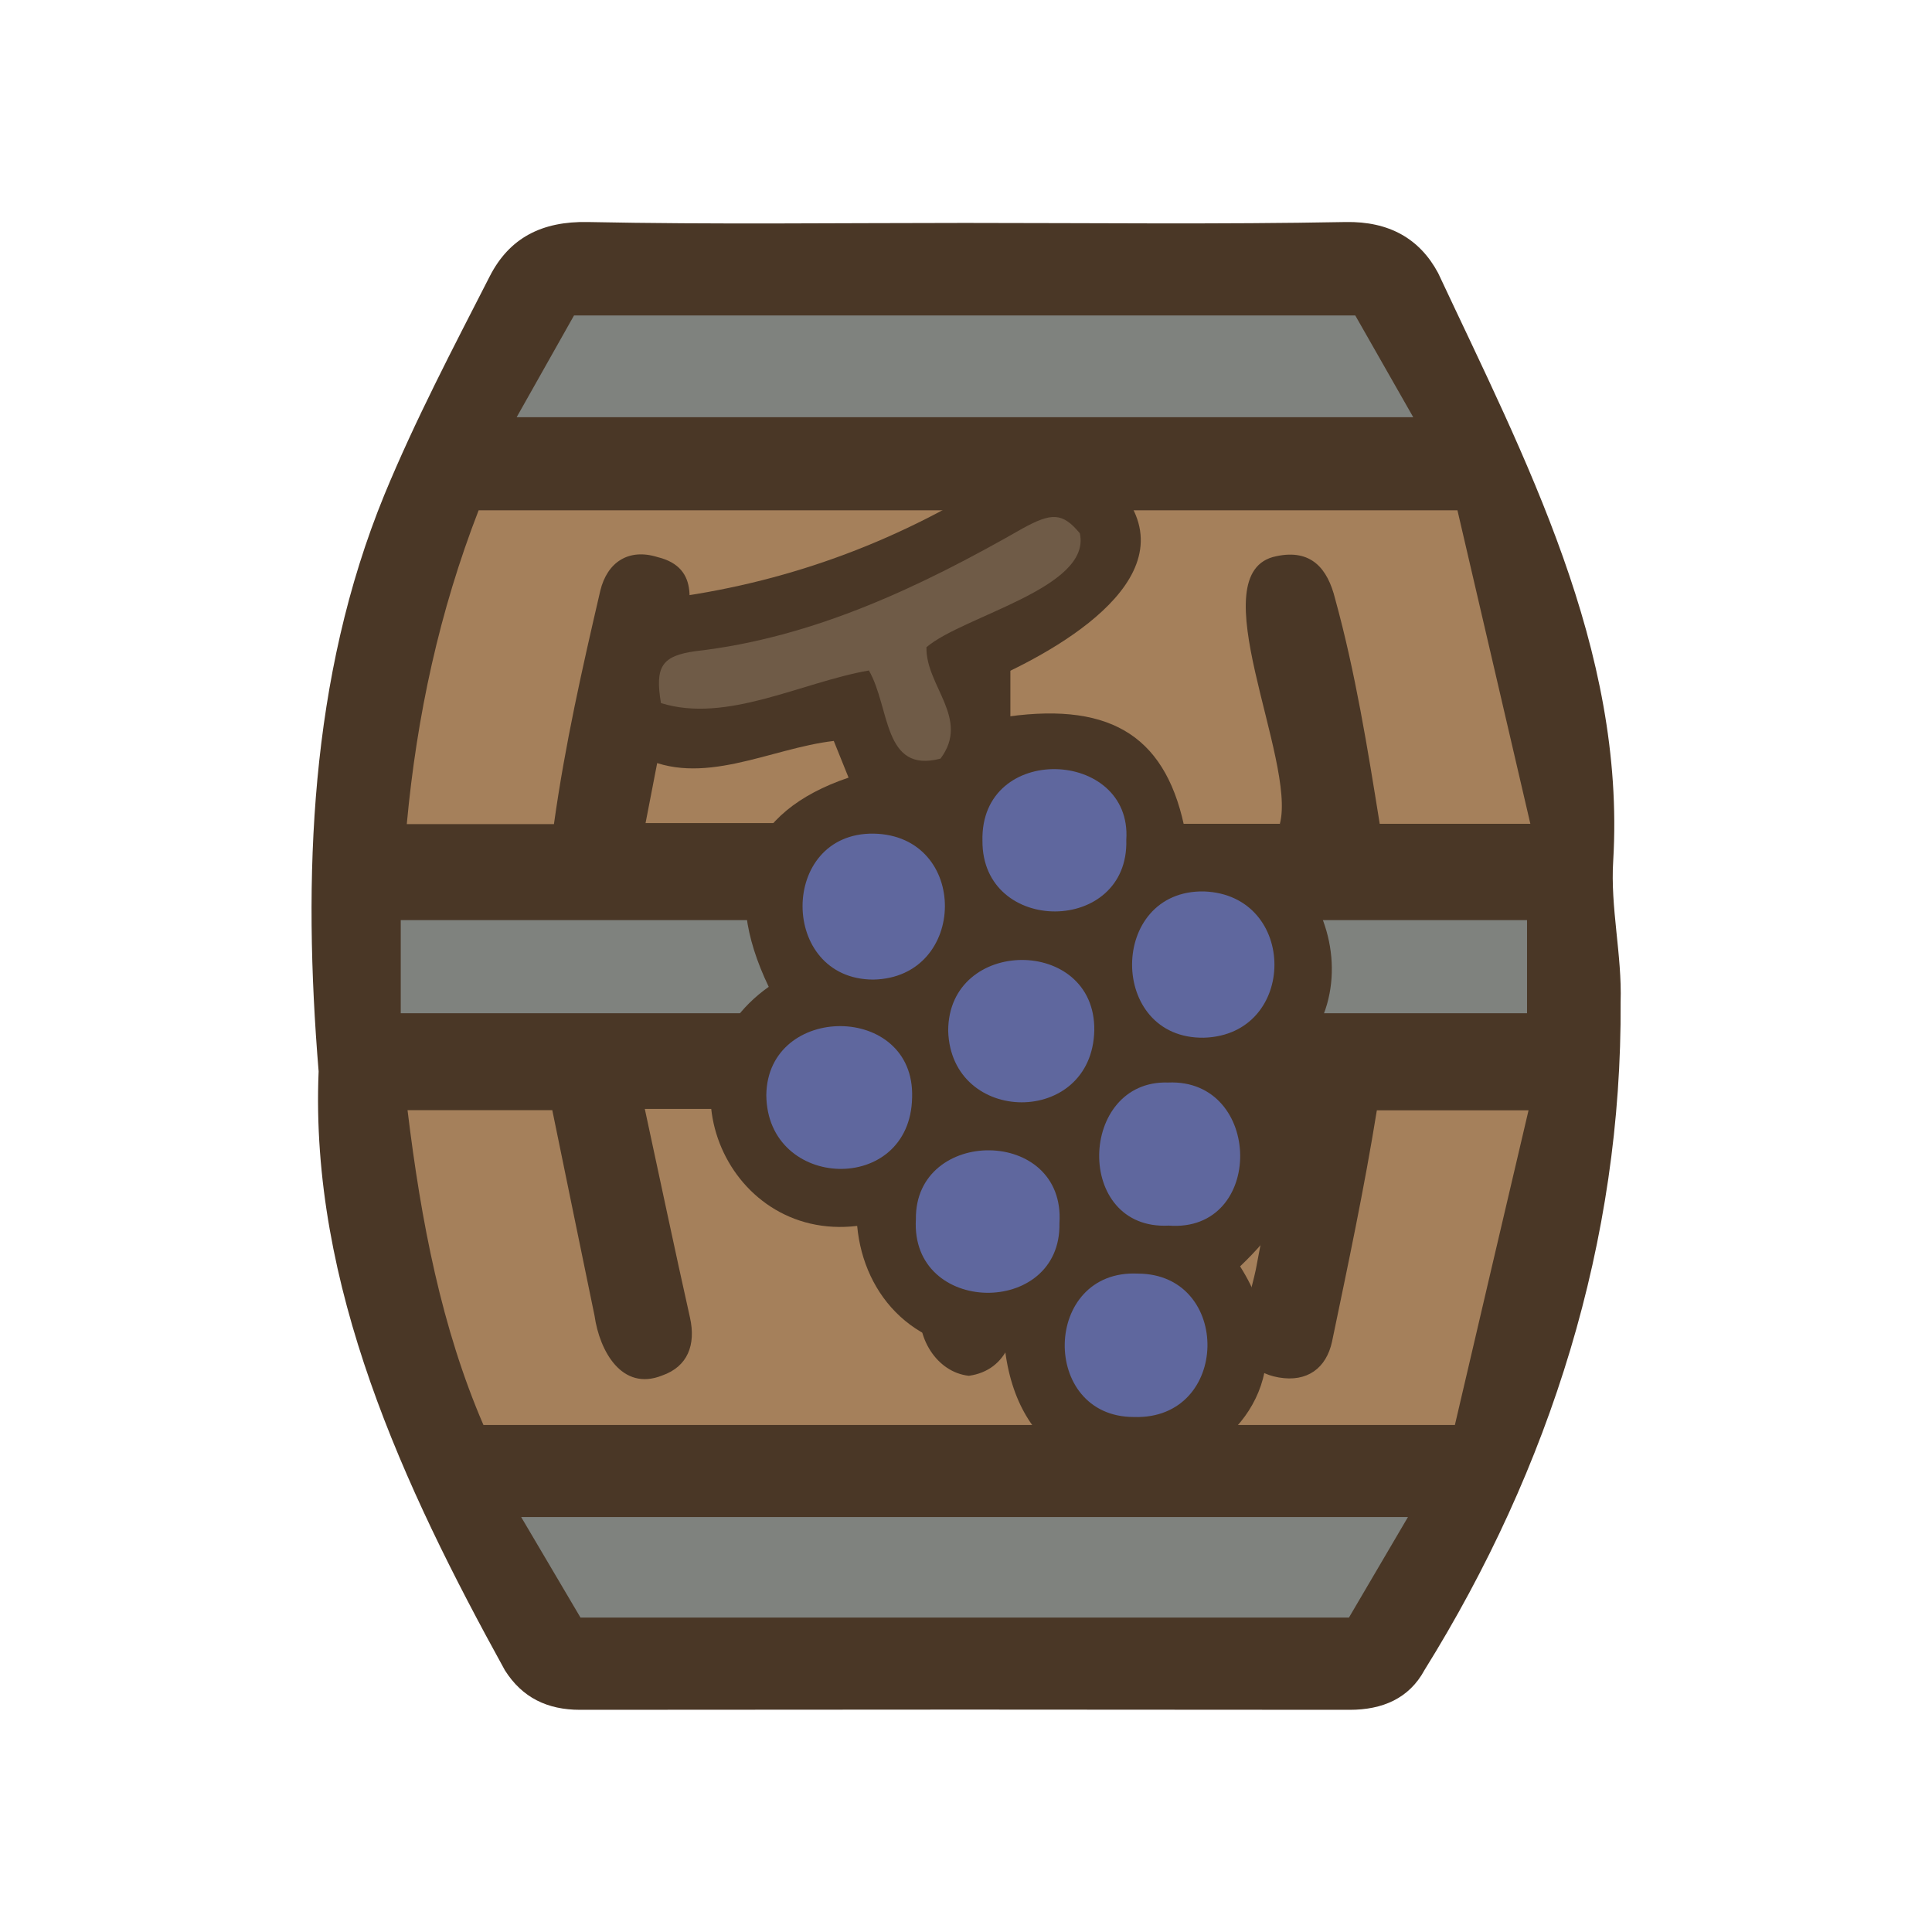 <?xml version="1.0" encoding="UTF-8"?>
<svg id="fill_wine" xmlns="http://www.w3.org/2000/svg" viewBox="0 0 128 128">
  <g>
    <path d="M63.92,14.77c8.42,0,16.83.1,25.24-.06,2.87-.05,4.9,1.1,6.12,3.38,5.76,12.3,12.43,24.9,11.6,38.93-.2,3.1.59,6.25.49,9.37.1,15.82-4.66,30.86-12.99,44.25-1.02,1.89-2.79,2.64-4.96,2.64-17-.02-33.99-.02-50.99,0-2.16,0-3.83-.8-4.98-2.62-6.71-12.17-12.93-25.49-12.34-39.68-1.06-12.82-.61-26.08,4.36-38.21,2.04-4.94,4.54-9.7,6.98-14.47,1.3-2.54,3.45-3.65,6.49-3.59,8.33.17,16.66.06,24.99.06Z" style="fill: #4a3726; stroke-width: 0px;"/>
    <path d="M84.81,54.58h-17.87c0-4.05,0-8.01,0-11.98.05-2.35.36-5.85-2.89-5.82-2.02-.06-3.1,1.08-3.12,3.07-.12,4.93.17,9.74-.14,14.68h-18.02c.8-4.12,1.56-8.08,2.33-12.03.67-2.24,1.35-4.89-1.53-5.59-1.92-.6-3.34.33-3.8,2.23-1.2,5.17-2.33,10.17-3.07,15.46h-9.75c.67-7.23,2.17-14.11,4.76-20.79h64.85c1.56,6.7,3.16,13.57,4.83,20.77h-9.98c-.79-4.92-1.61-10.03-2.95-14.89-.5-2.04-1.6-3.33-3.9-2.84-5.19,1.03,1.37,13.5.23,17.75Z" style="fill: #a5805b; stroke-width: 0px;"/>
    <path d="M60.97,73.48c0,4.43-.02,8.66.02,12.89-.37,2.21,1.07,4.55,3.2,4.78,2.59-.36,3.35-2.9,3-5.32.02-4.04,0-8.09,0-12.32h17.98c-.68,3.67-1.3,7.14-1.97,10.61-.52,2.46-2.2,6.49,1.52,7.14,1.89.33,3.15-.62,3.53-2.37,1.07-5.14,2.13-10.12,2.97-15.33h10.05c-1.67,7.12-3.3,14.07-4.88,20.85H32.03c-2.77-6.42-4.13-13.45-5.03-20.86h9.59c.94,4.56,1.86,9.09,2.8,13.62.33,2.33,1.81,5.03,4.48,3.96,1.69-.59,2.25-2.03,1.84-3.85-1.01-4.51-1.96-9.04-2.99-13.81h18.24Z" style="fill: #a5805b; stroke-width: 0px;"/>
    <path d="M26.55,67.13v-6.17h74.62v6.17H26.55Z" style="fill: #7f827e; stroke-width: 0px;"/>
    <path d="M89.79,20.9c1.24,2.17,2.45,4.3,3.84,6.74h-59.4c1.35-2.4,2.58-4.57,3.8-6.74h51.75Z" style="fill: #7f827e; stroke-width: 0px;"/>
    <path d="M38.46,107.17c-1.21-2.06-2.46-4.17-3.93-6.66h58.75c-1.4,2.39-2.67,4.55-3.91,6.66h-50.91Z" style="fill: #7f827e; stroke-width: 0px;"/>
  </g>
  <g>
    <path d="M66.59,89.47c-5.89.34-9.37-3.58-9.8-8.25-8.81,1.06-13.54-10.4-5.86-15.84-3.23-6.74-1.4-11.6,5.29-13.86-.32-.8-.64-1.6-.98-2.43-4.22.48-8.79,3.15-12.85.98-4.48-2.72-2.93-9.88,2.28-10.49,7.9-1.1,15.17-3.85,21.86-8.19,2.3-1.49,5.01-1.32,6.99.33,6.02,5.79-2.58,10.93-7.57,13.18.29.87.58,1.72.86,2.57,6.96-.95,10.57,1.43,11.75,7.79,8.92-1.07,13.44,11.1,5.77,15.97,2.91,4.85,2.3,8.41-2.17,12.67,8.01,12.7-13.66,20.51-15.57,5.57Z" style="fill: #4a3726; stroke-width: 0px;"/>
    <path d="M57.57,44.42c-4.47.78-9.43,3.52-13.78,2.16-.41-2.44.07-3.13,2.3-3.44,7.82-.89,14.91-4.27,21.66-8.13,1.9-1.04,2.63-1.08,3.79.32.81,3.62-7.73,5.47-10.16,7.55-.06,2.56,2.92,4.73.93,7.38-3.83,1.01-3.32-3.39-4.75-5.85Z" style="fill: #6f5b47; stroke-width: 0px;"/>
    <path d="M57.86,64.9c-6.25-.01-6.26-9.75.02-9.67,6.36.12,6.24,9.55-.02,9.67Z" style="fill: #5f679e; stroke-width: 0px;"/>
    <path d="M60.43,72.71c-.12,6.5-9.61,6.17-9.66-.16.08-6.11,9.86-6.12,9.66.16Z" style="fill: #5f679e; stroke-width: 0px;"/>
    <path d="M79.77,68.75c-6.37.11-6.34-9.81,0-9.69,6.23.23,6.21,9.5,0,9.69Z" style="fill: #5f679e; stroke-width: 0px;"/>
    <path d="M72.5,68.26c-.14,6.4-9.49,6.31-9.68.04,0-6.24,9.76-6.28,9.68-.04Z" style="fill: #5f679e; stroke-width: 0px;"/>
    <path d="M75.4,84.38c6.23.03,6.12,9.71-.28,9.5-6.23,0-6.07-9.81.28-9.5Z" style="fill: #5f679e; stroke-width: 0px;"/>
    <path d="M70.19,81.05c.13,6.23-9.89,6.13-9.51-.28-.07-6.12,9.94-6.13,9.51.28Z" style="fill: #5f679e; stroke-width: 0px;"/>
    <path d="M77.43,81.2c-6.28.32-5.99-9.67-.04-9.48,6.29-.27,6.43,9.96.04,9.48Z" style="fill: #5f679e; stroke-width: 0px;"/>
    <path d="M74.62,55.64c.19,6.3-9.56,6.33-9.53.07-.16-6.54,9.93-6.11,9.53-.07Z" style="fill: #5f679e; stroke-width: 0px;"/>
  </g>
</svg>